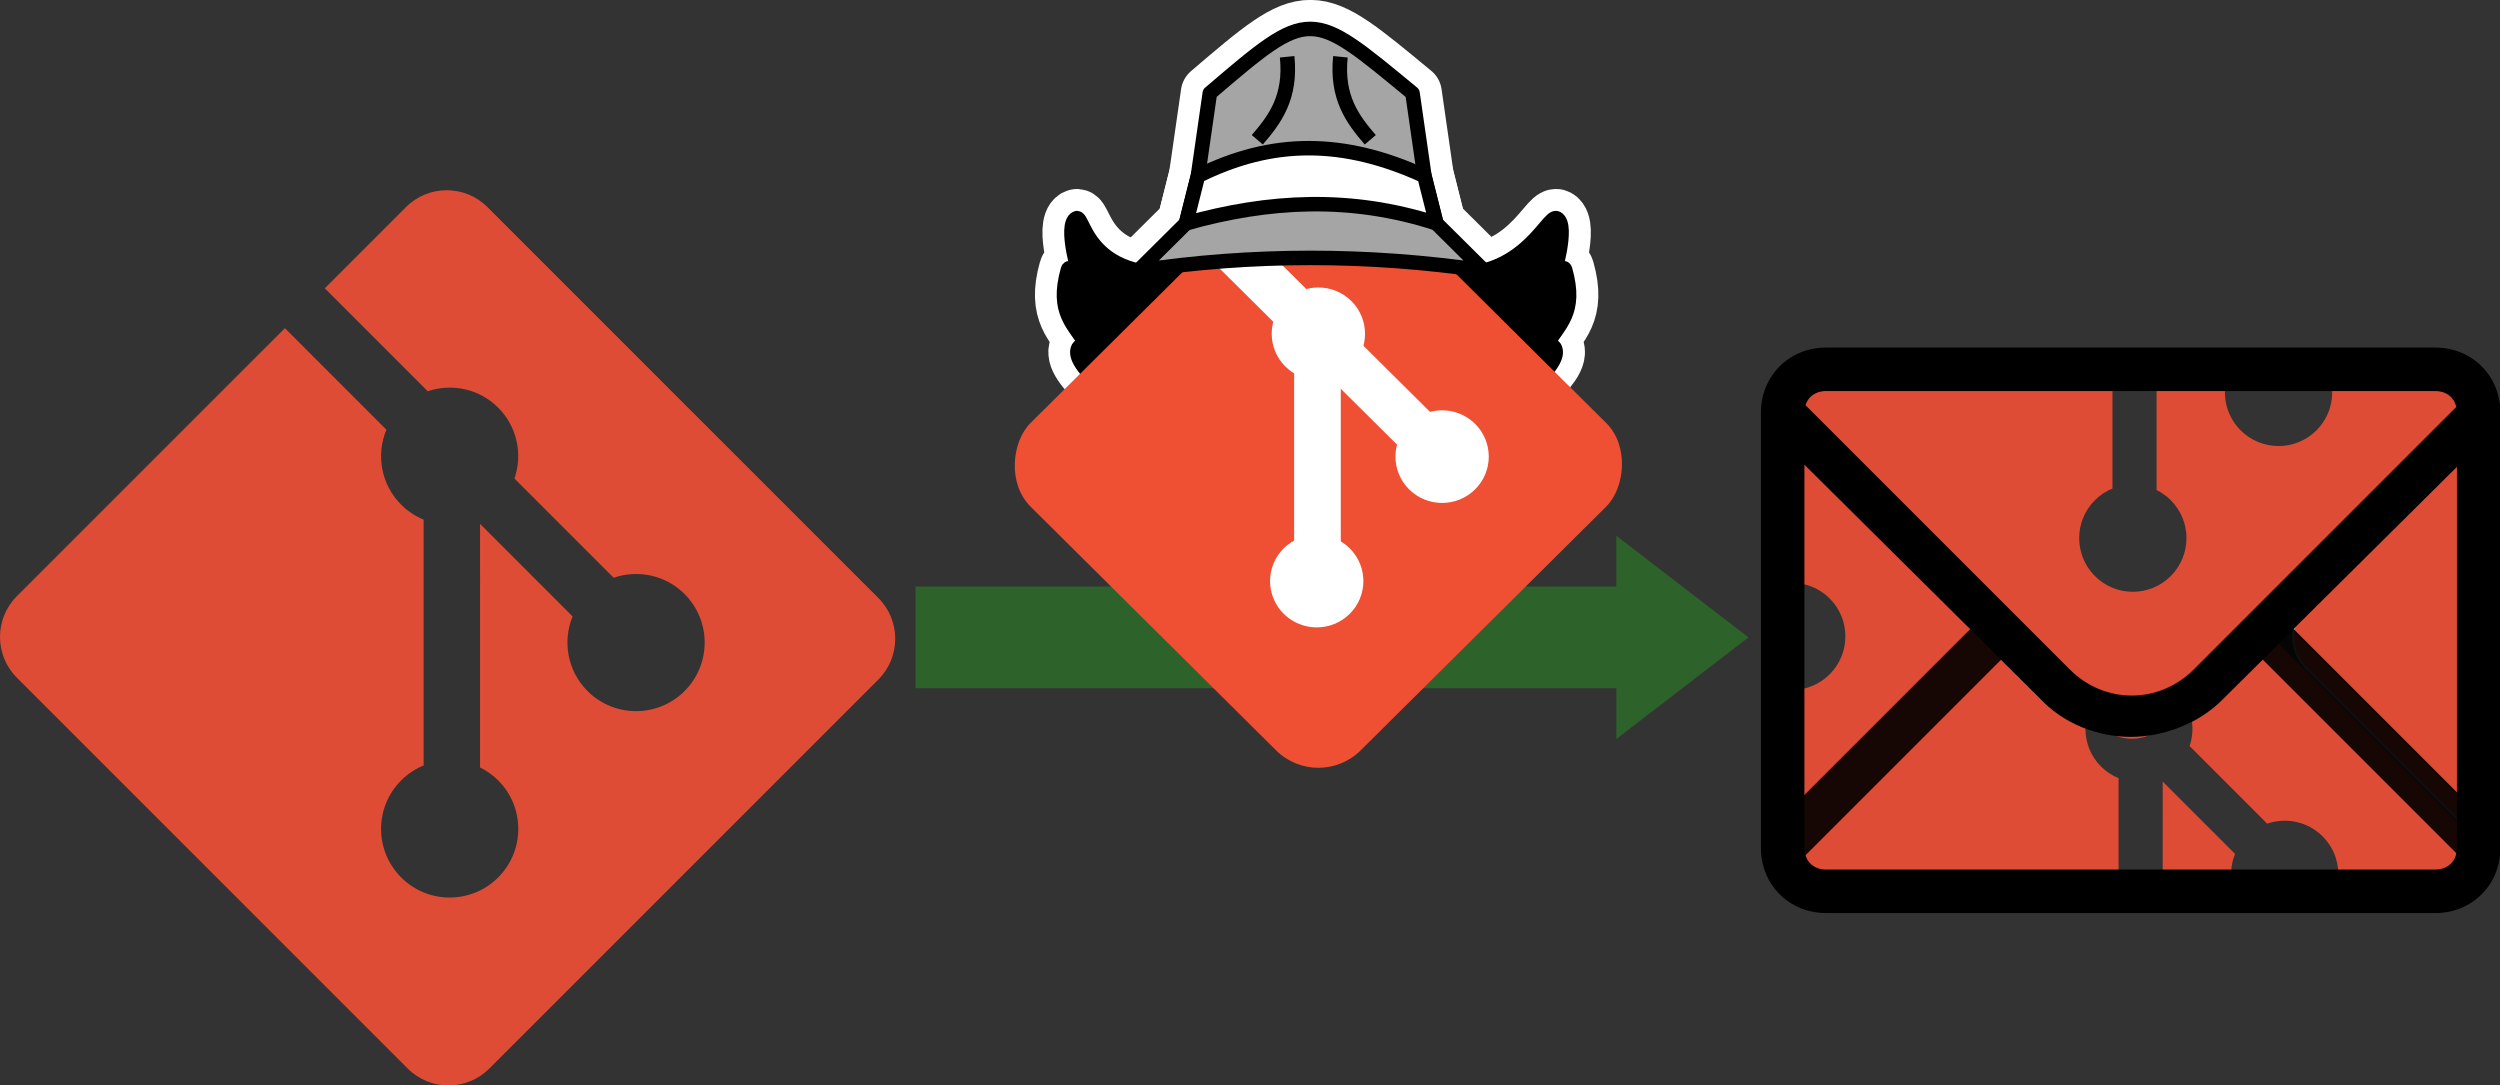 <?xml version="1.0" encoding="UTF-8" standalone="no"?>
<svg
   xmlns:dc="http://purl.org/dc/elements/1.1/"
   xmlns:cc="http://creativecommons.org/ns#"
   xmlns:rdf="http://www.w3.org/1999/02/22-rdf-syntax-ns#"
   xmlns:svg="http://www.w3.org/2000/svg"
   xmlns="http://www.w3.org/2000/svg"
   xmlns:sodipodi="http://sodipodi.sourceforge.net/DTD/sodipodi-0.dtd"
   xmlns:inkscape="http://www.inkscape.org/namespaces/inkscape"
   width="297.514"
   height="129.175"
   viewBox="0 0 297.514 129.175"
   version="1.1"
   preserveAspectRatio="xMidYMid"
   id="svg825"
   sodipodi:docname="gitgitgadget-explanation.svg"
   inkscape:version="0.92.3 (2405546, 2018-03-11)"
   inkscape:export-filename="C:\git-sdk-64\usr\src\git\3rdparty\gitgitgadget.github.io\images\gitgitgadget-explanation.png"
   inkscape:export-xdpi="247.81"
   inkscape:export-ydpi="247.81">
  <rect x="0" y="0" width="297.514" height="129.175" fill="#333333" stroke="none"/>
  <defs
     id="defs829" />
  <sodipodi:namedview
     pagecolor="#ffffff"
     bordercolor="#666666"
     borderopacity="1"
     objecttolerance="10"
     gridtolerance="10"
     guidetolerance="10"
     inkscape:pageopacity="0"
     inkscape:pageshadow="2"
     inkscape:window-width="2330"
     inkscape:window-height="1226"
     id="namedview827"
     showgrid="false"
     inkscape:zoom="5.5795761"
     inkscape:cx="148.75682"
     inkscape:cy="61.587679"
     inkscape:window-x="196"
     inkscape:window-y="196"
     inkscape:window-maximized="0"
     inkscape:current-layer="svg825"
     fit-margin-top="0"
     fit-margin-left="0"
     fit-margin-right="0"
     fit-margin-bottom="0" />
  <path
     style="fill:#de4c36"
     inkscape:connector-curvature="0"
     id="path821"
     d="M 104.528,71.162 58.012,24.649 c -2.677,-2.679 -7.022,-2.679 -9.702,0 l -9.659,9.659 12.253,12.253 c 2.848,-0.962 6.112,-0.317 8.383,1.953 2.281,2.284 2.921,5.577 1.936,8.434 l 11.809,11.809 c 2.857,-0.984 6.153,-0.347 8.435,1.938 3.189,3.188 3.189,8.354 0,11.545 -3.19,3.19 -8.357,3.19 -11.548,0 -2.399,-2.401 -2.991,-5.924 -1.777,-8.879 l -11.013,-11.013 -0.001,28.981 c 0.777,0.386 1.511,0.899 2.159,1.544 3.189,3.188 3.189,8.354 0,11.547 -3.19,3.189 -8.359,3.189 -11.545,0 -3.189,-3.192 -3.189,-8.359 0,-11.547 0.788,-0.787 1.7,-1.382 2.672,-1.781 V 61.84 C 49.442,61.443 48.531,60.851 47.742,60.059 45.326,57.646 44.745,54.101 45.983,51.134 L 33.905,39.054 2.01,70.946 c -2.68,2.682 -2.68,7.027 0,9.706 L 48.526,127.166 c 2.678,2.679 7.022,2.679 9.703,0 L 104.528,80.869 c 2.679,-2.68 2.679,-7.028 0,-9.707" />
  <g
     id="g979"
     transform="matrix(0.782,0,0,0.782,111.812,0.538)">
    <path
       id="path821-3-3"
       d="m 203.779,97.303 -8.592,8.523 c -1.338,1.338 -2.902,2.448 -4.588,3.322 0.157,1.241 0.046,2.508 -0.365,3.701 l 11.809,11.809 c 2.857,-0.984 6.154,-0.348 8.436,1.938 2.153,2.152 2.846,5.205 2.092,7.943 h 10.971 c 4.77,0 8.712,-3.399 9.561,-7.916 z m -43.93,0.719 -28.828,28.826 c -0.595,0.595 -1.05,1.274 -1.381,1.996 1.53,3.363 4.909,5.695 8.857,5.695 h 40.928 v -16.799 c -0.973,-0.397 -1.883,-0.989 -2.672,-1.781 -1.604,-1.601 -2.382,-3.702 -2.373,-5.801 -2.603,-0.988 -5.042,-2.528 -6.998,-4.662 z m 26.291,20.227 -0.002,16.291 h 10.717 c -0.478,-1.737 -0.394,-3.597 0.297,-5.277 z"
       style="fill:#de4c36"
       inkscape:connector-curvature="0" />
    <path
       id="path821-3"
       d="m 138.182,54.891 c -4.33,0 -7.983,2.752 -9.342,6.605 0.318,0.618 0.732,1.197 1.25,1.715 l 46.516,46.514 c 2.678,2.679 7.022,2.679 9.703,0 l 46.299,-46.297 c 0.54,-0.54 0.967,-1.15 1.289,-1.799 -1.32,-3.924 -5.012,-6.738 -9.393,-6.738 h -13.701 c 1.844,3.129 1.431,7.219 -1.258,9.908 -3.19,3.19 -8.356,3.19 -11.547,0 -2.399,-2.401 -2.992,-5.924 -1.777,-8.879 l -1.029,-1.029 h -9.982 l -0.002,18.998 c 0.777,0.386 1.511,0.898 2.158,1.543 3.189,3.188 3.189,8.354 0,11.547 -3.19,3.189 -8.358,3.189 -11.543,0 -3.189,-3.192 -3.189,-8.359 0,-11.547 0.788,-0.787 1.699,-1.381 2.672,-1.781 V 54.891 Z"
       style="fill:#de4c36"
       inkscape:connector-curvature="0" />
    <path
       id="path821-2"
       d="m 129.961,62.295 c -0.289,0.923 -0.445,1.905 -0.445,2.926 v 22.797 c 2.145,-0.048 4.306,0.729 5.943,2.369 3.189,3.188 3.189,8.353 0,11.543 -1.638,1.638 -3.798,2.429 -5.943,2.385 v 20.395 c 0,1.427 0.312,2.777 0.859,3.996 l 28.145,-28.146 c 2.679,-2.68 2.679,-7.028 0,-9.707 z"
       style="fill:#de4c36"
       inkscape:connector-curvature="0" />
    <path
       id="rect899"
       d="m 234.031,65.297 -26.021,26.018 c -2.68,2.682 -2.68,7.026 0,9.705 l 25.791,25.789 c 0.148,-0.676 0.23,-1.378 0.23,-2.1 z"
       style="fill:#de4c36;fill-opacity:1;stroke:#949494;stroke-width:0.378;stroke-linejoin:round;stroke-miterlimit:4;stroke-dasharray:none;stroke-opacity:1"
       inkscape:connector-curvature="0" />
    <g
       transform="matrix(3.31,0,0,3.31,-187.97,69.795)"
       id="g871">
      <path
         inkscape:connector-curvature="0"
         style="opacity:0.9"
         d="m 118.347,6.929 9.97,9.97 -1.415,1.414 -9.97,-9.97 z m -13.518,0.043 1.414,1.414 -9.9,9.9 -1.414,-1.41 z"
         id="path4518" />
      <path
         inkscape:connector-curvature="0"
         d="m 111.551,12.585 c -1.5,0 -3.1,-0.6 -4.2,-1.8 l -12.5,-12.4 1.4,-1.4 12.5,12.5 c 1.6,1.6 4.1,1.6 5.7,0 l 12.5,-12.5 1.4,1.4 -12.6,12.5 c -1.1,1.1 -2.7,1.7 -4.2,1.7 z"
         id="path4520" />
      <path
         inkscape:connector-curvature="0"
         d="M 125.551,20.685 H 97.551 c -1.7,0 -3,-1.3 -3,-3 V -2.315 c 0,-1.7 1.3,-3 3,-3 h 28 c 1.7,0 3,1.3 3,3 V 17.685 c 0,1.7 -1.3,3 -3,3 z M 97.551,-3.315 c -0.6,0 -1,0.4 -1,1 V 17.685 c 0,0.6 0.4,1 1,1 h 28 c 0.6,0 1,-0.4 1,-1 V -2.315 c 0,-0.6 -0.4,-1 -1,-1 z"
         id="path4522" />
    </g>
    <path
       style="fill:none;fill-opacity:1;stroke-width:3.31"
       inkscape:connector-curvature="0"
       d="m 181.285,111.454 c -4.965,0 -10.262,-1.986 -13.903,-5.958 l -41.377,-41.046 4.634,-4.634 41.377,41.377 c 5.296,5.296 13.572,5.296 18.868,0 l 41.377,-41.377 4.634,4.634 -41.708,41.377 c -3.641,3.641 -8.938,5.627 -13.903,5.627 z"
       id="path909" />
  </g>
  <path
     inkscape:connector-curvature="0"
     d="m 108.952,69.804 h 83.4 V 63.757 L 208.075,75.852 192.351,87.947 V 81.899 H 108.952 Z"
     style="fill:#2e622b;fill-opacity:1;stroke:none;stroke-width:1.209"
     id="path1825"
     sodipodi:nodetypes="cccccccc" />
  <g
     transform="matrix(0.346,0,0,0.346,110.883,2.744)"
     id="g1582">
    <g
       style="stroke:#ffffff;stroke-width:20;stroke-miterlimit:4;stroke-dasharray:none;stroke-opacity:1"
       id="g872">
      <path
         sodipodi:nodetypes="cscscscc"
         inkscape:connector-curvature="0"
         id="path834"
         d="m 166.901,84.176 c 34.948,9.97 44.786,-18.908 48.171,-17.031 4.349,2.412 -1.401,20.726 -1.401,20.726 0,0 3.657,-5.122 4.225,-3.13 4.303,15.087 -2.409,18.835 -6.472,26.193 0,0 2.369,-0.228 2.842,0.612 3.482,6.176 -15.674,18.8 -29.941,34.249 z"
         style="fill:#000000;fill-opacity:1;stroke:#ffffff;stroke-width:20;stroke-linecap:butt;stroke-linejoin:round;stroke-miterlimit:4;stroke-dasharray:none;stroke-opacity:1" />
      <path
         style="fill:#000000;fill-opacity:1;stroke:#ffffff;stroke-width:20;stroke-linecap:butt;stroke-linejoin:round;stroke-miterlimit:4;stroke-dasharray:none;stroke-opacity:1"
         d="M 97.874,84.176 C 52.984,93.711 52.717,65.505 49.703,67.145 c -4.368,2.377 1.401,20.726 1.401,20.726 0,0 -3.657,-5.122 -4.225,-3.13 -4.303,15.087 2.409,18.835 6.472,26.193 0,0 -2.369,-0.228 -2.842,0.612 -3.482,6.176 15.674,18.8 29.941,34.249 z"
         id="path836"
         inkscape:connector-curvature="0"
         sodipodi:nodetypes="cscscscc" />
      <g
         transform="matrix(0.82,0,0,0.814,173.605,63.991)"
         id="g860"
         style="stroke:#ffffff;stroke-width:24.481;stroke-miterlimit:4;stroke-dasharray:none;stroke-opacity:1">
        <path
           style="fill:#a5a5a5;fill-opacity:1;stroke:#ffffff;stroke-width:24.481;stroke-linecap:butt;stroke-linejoin:round;stroke-miterlimit:4;stroke-dasharray:none;stroke-opacity:1"
           d="m -125,26 c 47.622,-7.116 95.941,-7.26 145,0 L 0,6 -5,-14 -10,-49 c -43.12,-35.84 -42.557,-36.564 -85,0 l -5,35 -5,20 z"
           id="path852"
           inkscape:connector-curvature="0"
           sodipodi:nodetypes="ccccccccc" />
        <path
           style="fill:none;stroke:#ffffff;stroke-width:24.481;stroke-linecap:butt;stroke-linejoin:miter;stroke-miterlimit:4;stroke-dasharray:none;stroke-opacity:1"
           d="m -62.577,-64.373 c 1.74,17.149 -5.085,26.391 -12.52,35.069"
           id="path854"
           inkscape:connector-curvature="0"
           sodipodi:nodetypes="cc" />
        <path
           sodipodi:nodetypes="cc"
           inkscape:connector-curvature="0"
           id="path856"
           d="m -40.231,-64.373 c -1.74,17.149 5.085,26.391 12.52,35.069"
           style="fill:none;stroke:#ffffff;stroke-width:24.481;stroke-linecap:butt;stroke-linejoin:miter;stroke-miterlimit:4;stroke-dasharray:none;stroke-opacity:1" />
        <path
           style="fill:#ffffff;fill-opacity:1;stroke:#ffffff;stroke-width:24.481;stroke-linecap:butt;stroke-linejoin:miter;stroke-miterlimit:4;stroke-dasharray:none;stroke-opacity:1"
           d="m -100,-14 c 31.337,-15.728 61.139,-15.607 95,0 L 0,6 C -35.994,-5.732 -70.183,-3.807 -105,6 Z"
           id="path858"
           inkscape:connector-curvature="0"
           sodipodi:nodetypes="ccccc" />
      </g>
    </g>
    <g
       style="stroke-width:6.12;stroke-miterlimit:4;stroke-dasharray:none"
       transform="matrix(0.82,0,0,0.814,28,47.719)"
       id="g4707">
      <path
         style="fill:#000000;stroke-width:6.12;stroke-miterlimit:4;stroke-dasharray:none"
         d=""
         id="path3783"
         inkscape:connector-curvature="0" />
      <path
         style="fill:#000000;fill-opacity:1;stroke:#000000;stroke-width:6.12;stroke-linecap:butt;stroke-linejoin:round;stroke-miterlimit:4;stroke-dasharray:none;stroke-opacity:1"
         d="m 169.327,44.809 c 42.603,12.255 54.597,-23.24 58.723,-20.933 5.301,2.964 -1.708,25.475 -1.708,25.475 0,0 4.458,-6.296 5.151,-3.848 5.246,18.543 -2.937,23.15 -7.889,32.194 0,0 2.888,-0.28 3.465,0.752 4.245,7.59 -19.107,23.107 -36.5,42.096 z"
         id="path4688"
         inkscape:connector-curvature="0"
         sodipodi:nodetypes="cscscscc" />
      <path
         sodipodi:nodetypes="cscscscc"
         inkscape:connector-curvature="0"
         id="path4690"
         d="M 85.18,44.809 C 30.457,56.529 30.131,21.86 26.456,23.876 c -5.325,2.922 1.708,25.475 1.708,25.475 0,0 -4.458,-6.296 -5.151,-3.848 -5.246,18.543 2.937,23.15 7.889,32.194 0,0 -2.888,-0.28 -3.465,0.752 -4.245,7.59 19.107,23.107 36.5,42.096 z"
         style="fill:#000000;fill-opacity:1;stroke:#000000;stroke-width:6.12;stroke-linecap:butt;stroke-linejoin:round;stroke-miterlimit:4;stroke-dasharray:none;stroke-opacity:1" />
      <g
         style="stroke-width:6.256;stroke-miterlimit:4;stroke-dasharray:none"
         id="g4637"
         transform="matrix(0.692,0.692,-0.692,0.692,68.468,49.186)">
        <rect
           style="fill:#ef4f32;fill-opacity:1;stroke-width:6.256;stroke-miterlimit:4;stroke-dasharray:none"
           ry="25.589"
           y="-86.062"
           x="0"
           height="200"
           width="200"
           id="rect3812" />
        <rect
           style="fill:#ffffff;fill-opacity:1;stroke-width:6.256;stroke-miterlimit:4;stroke-dasharray:none"
           ry="0.672"
           y="-36.062"
           x="0"
           height="20"
           width="120"
           id="rect4619" />
        <rect
           transform="rotate(-135)"
           id="rect4623"
           width="120"
           height="20"
           x="-141.273"
           y="50.459"
           ry="0.672"
           style="fill:#ffffff;fill-opacity:1;stroke-width:6.256;stroke-miterlimit:4;stroke-dasharray:none" />
        <circle
           r="20"
           style="fill:#ffffff;fill-opacity:1;stroke-width:6.256;stroke-miterlimit:4;stroke-dasharray:none"
           cy="-26.062"
           cx="60"
           id="path4625" />
        <circle
           id="circle4627"
           cx="135"
           cy="-26.062"
           style="fill:#ffffff;fill-opacity:1;stroke-width:6.256;stroke-miterlimit:4;stroke-dasharray:none"
           r="20" />
        <circle
           r="20"
           style="fill:#ffffff;fill-opacity:1;stroke-width:6.256;stroke-miterlimit:4;stroke-dasharray:none"
           cy="49.938"
           cx="135"
           id="circle4629" />
      </g>
      <g
         style="stroke-width:6.12;stroke-miterlimit:4;stroke-dasharray:none"
         id="g4686"
         transform="translate(177.5,20)">
        <path
           sodipodi:nodetypes="ccccccccc"
           inkscape:connector-curvature="0"
           id="path4670"
           d="m -125,26 c 47.622,-7.116 95.941,-7.26 145,0 L 0,6 -5,-14 -10,-49 c -43.12,-35.84 -42.557,-36.564 -85,0 l -5,35 -5,20 z"
           style="fill:#a5a5a5;fill-opacity:1;stroke:#000000;stroke-width:6.12;stroke-linecap:butt;stroke-linejoin:round;stroke-miterlimit:4;stroke-dasharray:none;stroke-opacity:1" />
        <path
           sodipodi:nodetypes="cc"
           inkscape:connector-curvature="0"
           id="path4672"
           d="m -62.577,-64.373 c 1.74,17.149 -5.085,26.391 -12.52,35.069"
           style="fill:none;stroke:#000000;stroke-width:6.12;stroke-linecap:butt;stroke-linejoin:miter;stroke-miterlimit:4;stroke-dasharray:none;stroke-opacity:1" />
        <path
           style="fill:none;stroke:#000000;stroke-width:6.12;stroke-linecap:butt;stroke-linejoin:miter;stroke-miterlimit:4;stroke-dasharray:none;stroke-opacity:1"
           d="m -40.231,-64.373 c -1.74,17.149 5.085,26.391 12.52,35.069"
           id="path4674"
           inkscape:connector-curvature="0"
           sodipodi:nodetypes="cc" />
        <path
           sodipodi:nodetypes="ccccc"
           inkscape:connector-curvature="0"
           id="path4680"
           d="m -100,-14 c 31.337,-15.728 61.139,-15.607 95,0 L 0,6 C -35.994,-5.732 -70.183,-3.807 -105,6 Z"
           style="fill:#ffffff;fill-opacity:1;stroke:#000000;stroke-width:6.12;stroke-linecap:butt;stroke-linejoin:miter;stroke-miterlimit:4;stroke-dasharray:none;stroke-opacity:1" />
      </g>
    </g>
  </g>
</svg>
